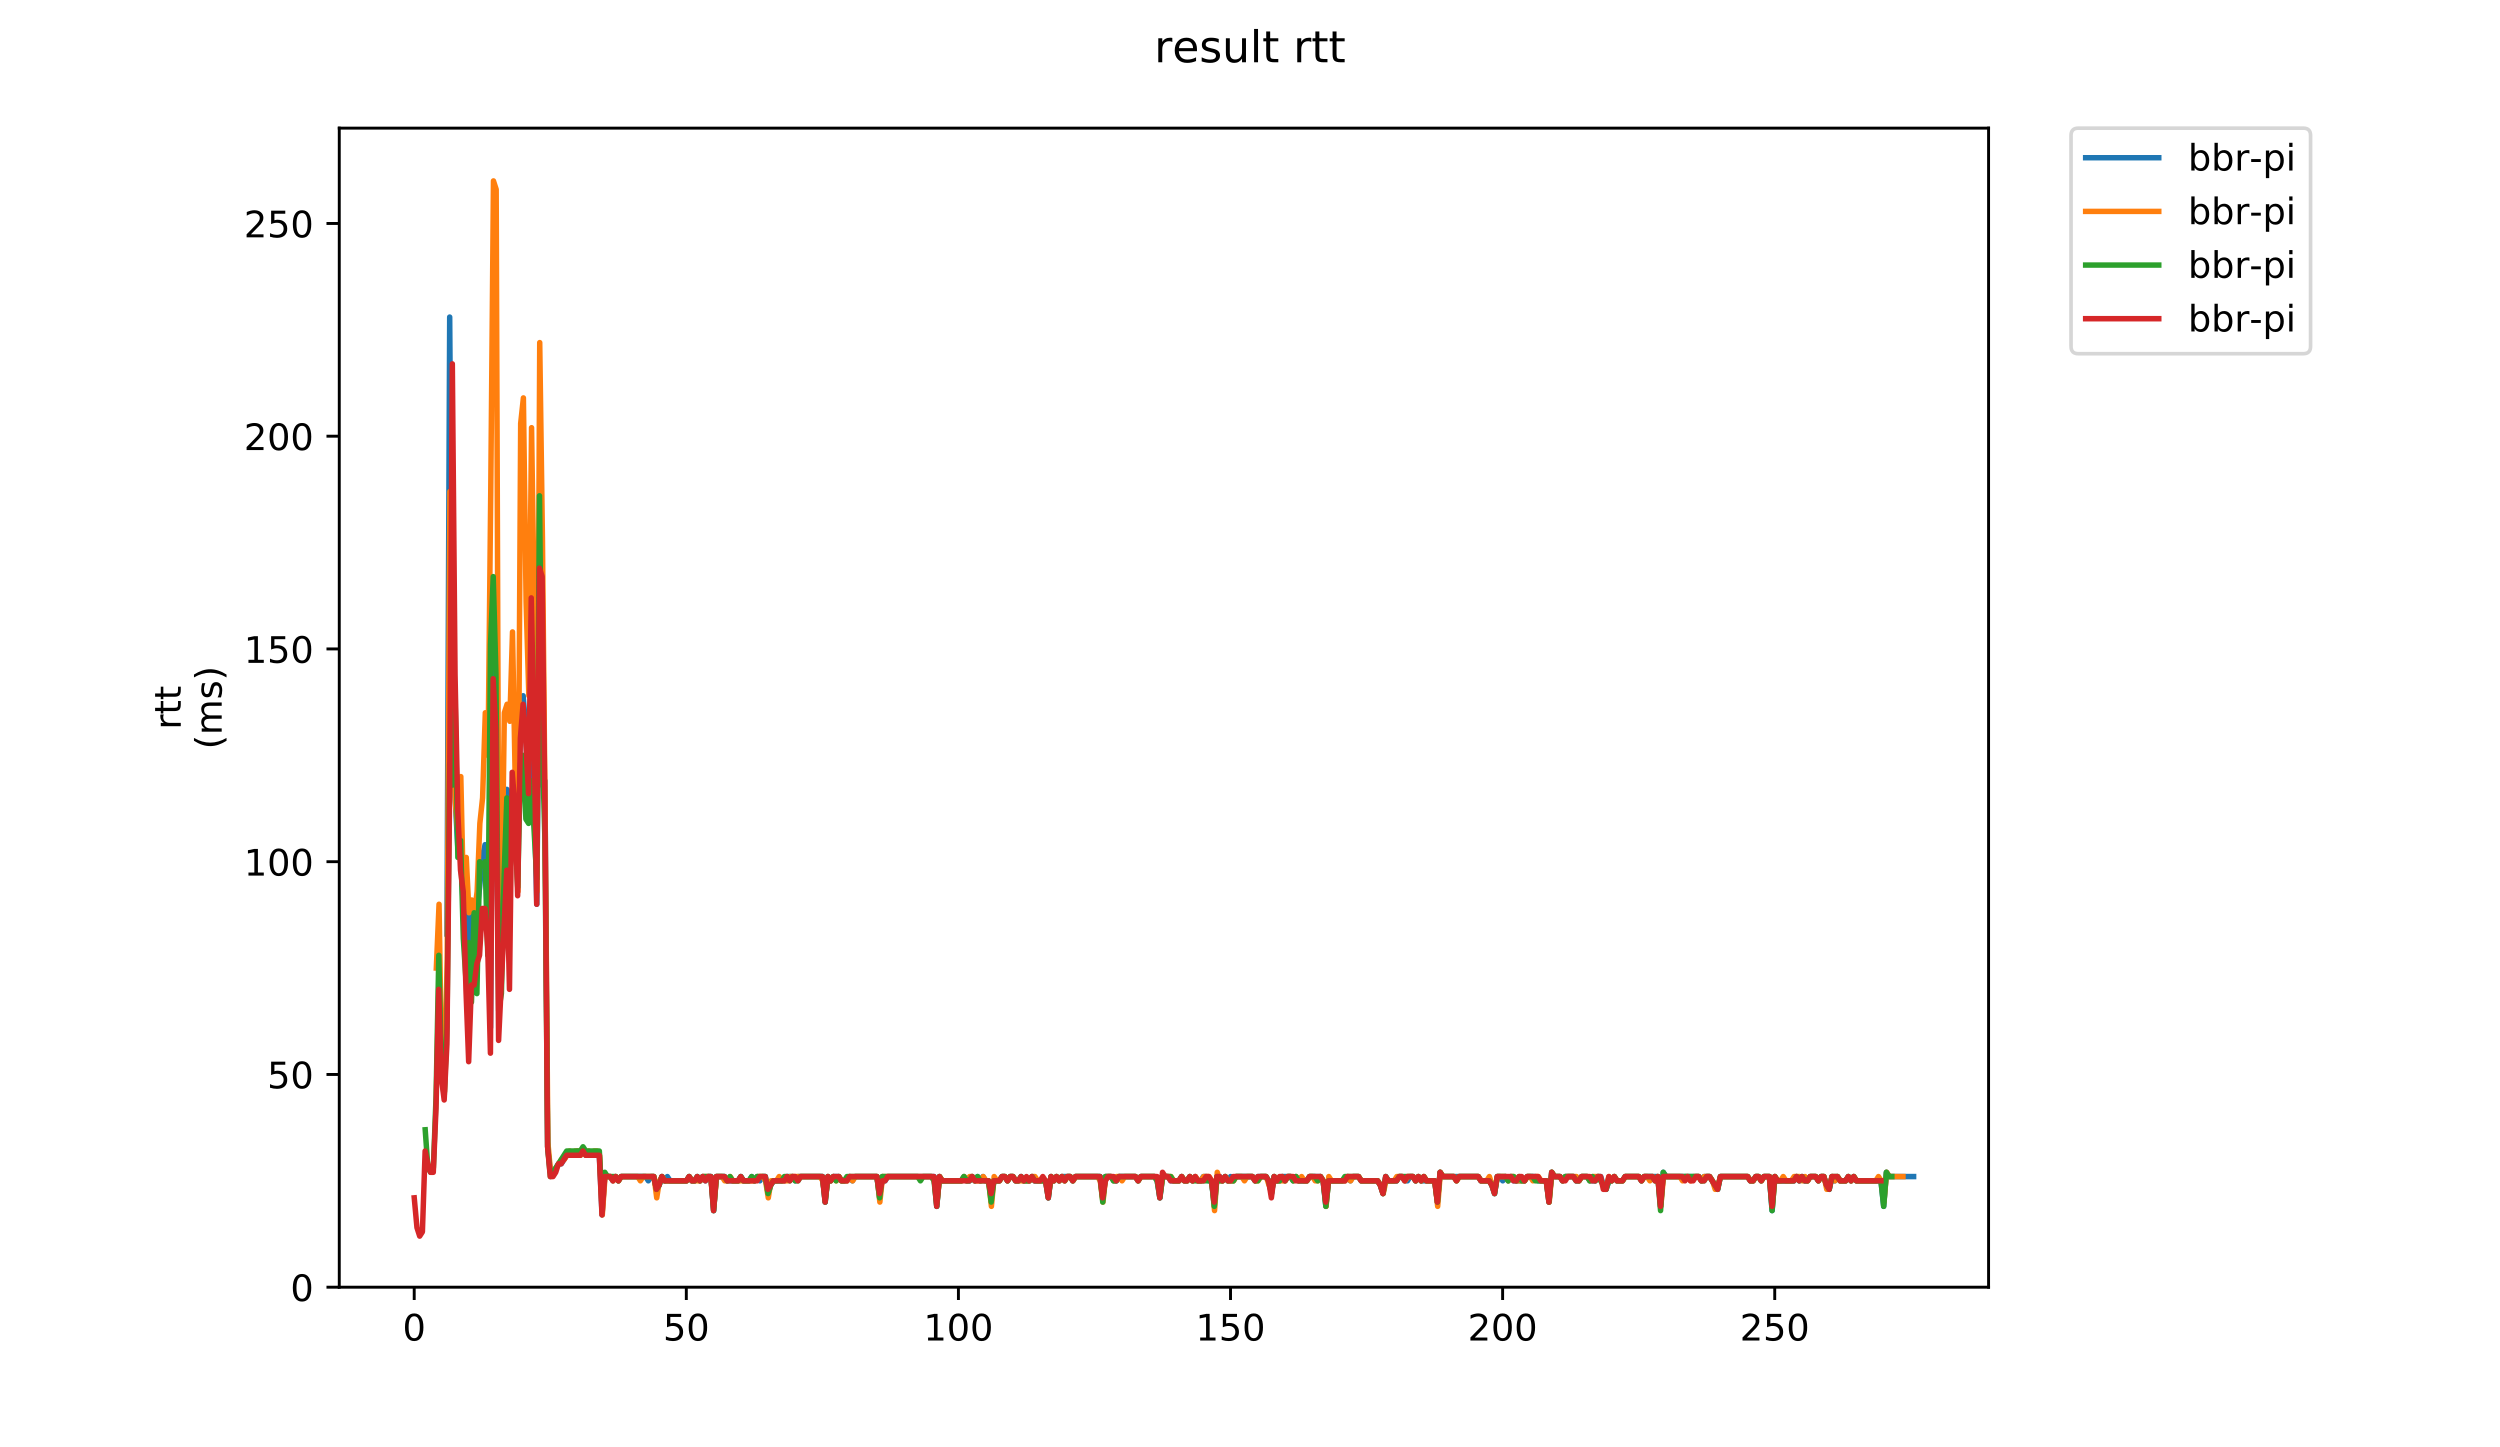 <?xml version="1.0" encoding="utf-8" standalone="no"?>
<!DOCTYPE svg PUBLIC "-//W3C//DTD SVG 1.1//EN"
  "http://www.w3.org/Graphics/SVG/1.1/DTD/svg11.dtd">
<!-- Created with matplotlib (https://matplotlib.org/) -->
<svg height="396pt" version="1.1" viewBox="0 0 684 396" width="684pt" xmlns="http://www.w3.org/2000/svg" xmlns:xlink="http://www.w3.org/1999/xlink">
 <defs>
  <style type="text/css">
*{stroke-linecap:butt;stroke-linejoin:round;}
  </style>
 </defs>
 <g id="figure_1">
  <g id="patch_1">
   <path d="M 0 396 
L 684 396 
L 684 0 
L 0 0 
z
" style="fill:#ffffff;"/>
  </g>
  <g id="axes_1">
   <g id="patch_2">
    <path d="M 92.824 352.174 
L 544.074 352.174 
L 544.074 35.062 
L 92.824 35.062 
z
" style="fill:#ffffff;"/>
   </g>
   <g id="matplotlib.axis_1">
    <g id="xtick_1">
     <g id="line2d_1">
      <defs>
       <path d="M 0 0 
L 0 3.5 
" id="mcbd7d6a3fd" style="stroke:#000000;stroke-width:0.8;"/>
      </defs>
      <g>
       <use style="stroke:#000000;stroke-width:0.8;" x="113.328" xlink:href="#mcbd7d6a3fd" y="352.174"/>
      </g>
     </g>
     <g id="text_1">
      <!-- 0 -->
      <defs>
       <path d="M 31.781 66.406 
Q 24.172 66.406 20.328 58.906 
Q 16.5 51.422 16.5 36.375 
Q 16.5 21.391 20.328 13.891 
Q 24.172 6.391 31.781 6.391 
Q 39.453 6.391 43.281 13.891 
Q 47.125 21.391 47.125 36.375 
Q 47.125 51.422 43.281 58.906 
Q 39.453 66.406 31.781 66.406 
z
M 31.781 74.219 
Q 44.047 74.219 50.516 64.516 
Q 56.984 54.828 56.984 36.375 
Q 56.984 17.969 50.516 8.266 
Q 44.047 -1.422 31.781 -1.422 
Q 19.531 -1.422 13.062 8.266 
Q 6.594 17.969 6.594 36.375 
Q 6.594 54.828 13.062 64.516 
Q 19.531 74.219 31.781 74.219 
z
" id="DejaVuSans-48"/>
      </defs>
      <g transform="translate(110.147 366.773)scale(0.1 -0.1)">
       <use xlink:href="#DejaVuSans-48"/>
      </g>
     </g>
    </g>
    <g id="xtick_2">
     <g id="line2d_2">
      <g>
       <use style="stroke:#000000;stroke-width:0.8;" x="187.775" xlink:href="#mcbd7d6a3fd" y="352.174"/>
      </g>
     </g>
     <g id="text_2">
      <!-- 50 -->
      <defs>
       <path d="M 10.797 72.906 
L 49.516 72.906 
L 49.516 64.594 
L 19.828 64.594 
L 19.828 46.734 
Q 21.969 47.469 24.109 47.828 
Q 26.266 48.188 28.422 48.188 
Q 40.625 48.188 47.75 41.5 
Q 54.891 34.812 54.891 23.391 
Q 54.891 11.625 47.562 5.094 
Q 40.234 -1.422 26.906 -1.422 
Q 22.312 -1.422 17.547 -0.641 
Q 12.797 0.141 7.719 1.703 
L 7.719 11.625 
Q 12.109 9.234 16.797 8.062 
Q 21.484 6.891 26.703 6.891 
Q 35.156 6.891 40.078 11.328 
Q 45.016 15.766 45.016 23.391 
Q 45.016 31 40.078 35.438 
Q 35.156 39.891 26.703 39.891 
Q 22.75 39.891 18.812 39.016 
Q 14.891 38.141 10.797 36.281 
z
" id="DejaVuSans-53"/>
      </defs>
      <g transform="translate(181.413 366.773)scale(0.1 -0.1)">
       <use xlink:href="#DejaVuSans-53"/>
       <use x="63.623" xlink:href="#DejaVuSans-48"/>
      </g>
     </g>
    </g>
    <g id="xtick_3">
     <g id="line2d_3">
      <g>
       <use style="stroke:#000000;stroke-width:0.8;" x="262.223" xlink:href="#mcbd7d6a3fd" y="352.174"/>
      </g>
     </g>
     <g id="text_3">
      <!-- 100 -->
      <defs>
       <path d="M 12.406 8.297 
L 28.516 8.297 
L 28.516 63.922 
L 10.984 60.406 
L 10.984 69.391 
L 28.422 72.906 
L 38.281 72.906 
L 38.281 8.297 
L 54.391 8.297 
L 54.391 0 
L 12.406 0 
z
" id="DejaVuSans-49"/>
      </defs>
      <g transform="translate(252.679 366.773)scale(0.1 -0.1)">
       <use xlink:href="#DejaVuSans-49"/>
       <use x="63.623" xlink:href="#DejaVuSans-48"/>
       <use x="127.246" xlink:href="#DejaVuSans-48"/>
      </g>
     </g>
    </g>
    <g id="xtick_4">
     <g id="line2d_4">
      <g>
       <use style="stroke:#000000;stroke-width:0.8;" x="336.671" xlink:href="#mcbd7d6a3fd" y="352.174"/>
      </g>
     </g>
     <g id="text_4">
      <!-- 150 -->
      <g transform="translate(327.127 366.773)scale(0.1 -0.1)">
       <use xlink:href="#DejaVuSans-49"/>
       <use x="63.623" xlink:href="#DejaVuSans-53"/>
       <use x="127.246" xlink:href="#DejaVuSans-48"/>
      </g>
     </g>
    </g>
    <g id="xtick_5">
     <g id="line2d_5">
      <g>
       <use style="stroke:#000000;stroke-width:0.8;" x="411.118" xlink:href="#mcbd7d6a3fd" y="352.174"/>
      </g>
     </g>
     <g id="text_5">
      <!-- 200 -->
      <defs>
       <path d="M 19.188 8.297 
L 53.609 8.297 
L 53.609 0 
L 7.328 0 
L 7.328 8.297 
Q 12.938 14.109 22.625 23.891 
Q 32.328 33.688 34.812 36.531 
Q 39.547 41.844 41.422 45.531 
Q 43.312 49.219 43.312 52.781 
Q 43.312 58.594 39.234 62.25 
Q 35.156 65.922 28.609 65.922 
Q 23.969 65.922 18.812 64.312 
Q 13.672 62.703 7.812 59.422 
L 7.812 69.391 
Q 13.766 71.781 18.938 73 
Q 24.125 74.219 28.422 74.219 
Q 39.75 74.219 46.484 68.547 
Q 53.219 62.891 53.219 53.422 
Q 53.219 48.922 51.531 44.891 
Q 49.859 40.875 45.406 35.406 
Q 44.188 33.984 37.641 27.219 
Q 31.109 20.453 19.188 8.297 
z
" id="DejaVuSans-50"/>
      </defs>
      <g transform="translate(401.575 366.773)scale(0.1 -0.1)">
       <use xlink:href="#DejaVuSans-50"/>
       <use x="63.623" xlink:href="#DejaVuSans-48"/>
       <use x="127.246" xlink:href="#DejaVuSans-48"/>
      </g>
     </g>
    </g>
    <g id="xtick_6">
     <g id="line2d_6">
      <g>
       <use style="stroke:#000000;stroke-width:0.8;" x="485.566" xlink:href="#mcbd7d6a3fd" y="352.174"/>
      </g>
     </g>
     <g id="text_6">
      <!-- 250 -->
      <g transform="translate(476.022 366.773)scale(0.1 -0.1)">
       <use xlink:href="#DejaVuSans-50"/>
       <use x="63.623" xlink:href="#DejaVuSans-53"/>
       <use x="127.246" xlink:href="#DejaVuSans-48"/>
      </g>
     </g>
    </g>
   </g>
   <g id="matplotlib.axis_2">
    <g id="ytick_1">
     <g id="line2d_7">
      <defs>
       <path d="M 0 0 
L -3.5 0 
" id="m7a21557153" style="stroke:#000000;stroke-width:0.8;"/>
      </defs>
      <g>
       <use style="stroke:#000000;stroke-width:0.8;" x="92.824" xlink:href="#m7a21557153" y="352.174"/>
      </g>
     </g>
     <g id="text_7">
      <!-- 0 -->
      <g transform="translate(79.461 355.973)scale(0.1 -0.1)">
       <use xlink:href="#DejaVuSans-48"/>
      </g>
     </g>
    </g>
    <g id="ytick_2">
     <g id="line2d_8">
      <g>
       <use style="stroke:#000000;stroke-width:0.8;" x="92.824" xlink:href="#m7a21557153" y="293.967"/>
      </g>
     </g>
     <g id="text_8">
      <!-- 50 -->
      <g transform="translate(73.099 297.766)scale(0.1 -0.1)">
       <use xlink:href="#DejaVuSans-53"/>
       <use x="63.623" xlink:href="#DejaVuSans-48"/>
      </g>
     </g>
    </g>
    <g id="ytick_3">
     <g id="line2d_9">
      <g>
       <use style="stroke:#000000;stroke-width:0.8;" x="92.824" xlink:href="#m7a21557153" y="235.76"/>
      </g>
     </g>
     <g id="text_9">
      <!-- 100 -->
      <g transform="translate(66.736 239.559)scale(0.1 -0.1)">
       <use xlink:href="#DejaVuSans-49"/>
       <use x="63.623" xlink:href="#DejaVuSans-48"/>
       <use x="127.246" xlink:href="#DejaVuSans-48"/>
      </g>
     </g>
    </g>
    <g id="ytick_4">
     <g id="line2d_10">
      <g>
       <use style="stroke:#000000;stroke-width:0.8;" x="92.824" xlink:href="#m7a21557153" y="177.553"/>
      </g>
     </g>
     <g id="text_10">
      <!-- 150 -->
      <g transform="translate(66.736 181.352)scale(0.1 -0.1)">
       <use xlink:href="#DejaVuSans-49"/>
       <use x="63.623" xlink:href="#DejaVuSans-53"/>
       <use x="127.246" xlink:href="#DejaVuSans-48"/>
      </g>
     </g>
    </g>
    <g id="ytick_5">
     <g id="line2d_11">
      <g>
       <use style="stroke:#000000;stroke-width:0.8;" x="92.824" xlink:href="#m7a21557153" y="119.346"/>
      </g>
     </g>
     <g id="text_11">
      <!-- 200 -->
      <g transform="translate(66.736 123.145)scale(0.1 -0.1)">
       <use xlink:href="#DejaVuSans-50"/>
       <use x="63.623" xlink:href="#DejaVuSans-48"/>
       <use x="127.246" xlink:href="#DejaVuSans-48"/>
      </g>
     </g>
    </g>
    <g id="ytick_6">
     <g id="line2d_12">
      <g>
       <use style="stroke:#000000;stroke-width:0.8;" x="92.824" xlink:href="#m7a21557153" y="61.139"/>
      </g>
     </g>
     <g id="text_12">
      <!-- 250 -->
      <g transform="translate(66.736 64.938)scale(0.1 -0.1)">
       <use xlink:href="#DejaVuSans-50"/>
       <use x="63.623" xlink:href="#DejaVuSans-53"/>
       <use x="127.246" xlink:href="#DejaVuSans-48"/>
      </g>
     </g>
    </g>
    <g id="text_13">
     <!-- rtt -->
     <defs>
      <path d="M 41.109 46.297 
Q 39.594 47.172 37.812 47.578 
Q 36.031 48 33.891 48 
Q 26.266 48 22.188 43.047 
Q 18.109 38.094 18.109 28.812 
L 18.109 0 
L 9.078 0 
L 9.078 54.688 
L 18.109 54.688 
L 18.109 46.188 
Q 20.953 51.172 25.484 53.578 
Q 30.031 56 36.531 56 
Q 37.453 56 38.578 55.875 
Q 39.703 55.766 41.062 55.516 
z
" id="DejaVuSans-114"/>
      <path d="M 18.312 70.219 
L 18.312 54.688 
L 36.812 54.688 
L 36.812 47.703 
L 18.312 47.703 
L 18.312 18.016 
Q 18.312 11.328 20.141 9.422 
Q 21.969 7.516 27.594 7.516 
L 36.812 7.516 
L 36.812 0 
L 27.594 0 
Q 17.188 0 13.234 3.875 
Q 9.281 7.766 9.281 18.016 
L 9.281 47.703 
L 2.688 47.703 
L 2.688 54.688 
L 9.281 54.688 
L 9.281 70.219 
z
" id="DejaVuSans-116"/>
     </defs>
     <g transform="translate(49.459 199.594)rotate(-90)scale(0.1 -0.1)">
      <use xlink:href="#DejaVuSans-114"/>
      <use x="41.113" xlink:href="#DejaVuSans-116"/>
      <use x="80.322" xlink:href="#DejaVuSans-116"/>
     </g>
     <!-- (ms) -->
     <defs>
      <path d="M 31 75.875 
Q 24.469 64.656 21.281 53.656 
Q 18.109 42.672 18.109 31.391 
Q 18.109 20.125 21.312 9.062 
Q 24.516 -2 31 -13.188 
L 23.188 -13.188 
Q 15.875 -1.703 12.234 9.375 
Q 8.594 20.453 8.594 31.391 
Q 8.594 42.281 12.203 53.312 
Q 15.828 64.359 23.188 75.875 
z
" id="DejaVuSans-40"/>
      <path d="M 52 44.188 
Q 55.375 50.25 60.062 53.125 
Q 64.75 56 71.094 56 
Q 79.641 56 84.281 50.016 
Q 88.922 44.047 88.922 33.016 
L 88.922 0 
L 79.891 0 
L 79.891 32.719 
Q 79.891 40.578 77.094 44.375 
Q 74.312 48.188 68.609 48.188 
Q 61.625 48.188 57.562 43.547 
Q 53.516 38.922 53.516 30.906 
L 53.516 0 
L 44.484 0 
L 44.484 32.719 
Q 44.484 40.625 41.703 44.406 
Q 38.922 48.188 33.109 48.188 
Q 26.219 48.188 22.156 43.531 
Q 18.109 38.875 18.109 30.906 
L 18.109 0 
L 9.078 0 
L 9.078 54.688 
L 18.109 54.688 
L 18.109 46.188 
Q 21.188 51.219 25.484 53.609 
Q 29.781 56 35.688 56 
Q 41.656 56 45.828 52.969 
Q 50 49.953 52 44.188 
z
" id="DejaVuSans-109"/>
      <path d="M 44.281 53.078 
L 44.281 44.578 
Q 40.484 46.531 36.375 47.5 
Q 32.281 48.484 27.875 48.484 
Q 21.188 48.484 17.844 46.438 
Q 14.5 44.391 14.5 40.281 
Q 14.5 37.156 16.891 35.375 
Q 19.281 33.594 26.516 31.984 
L 29.594 31.297 
Q 39.156 29.25 43.188 25.516 
Q 47.219 21.781 47.219 15.094 
Q 47.219 7.469 41.188 3.016 
Q 35.156 -1.422 24.609 -1.422 
Q 20.219 -1.422 15.453 -0.562 
Q 10.688 0.297 5.422 2 
L 5.422 11.281 
Q 10.406 8.688 15.234 7.391 
Q 20.062 6.109 24.812 6.109 
Q 31.156 6.109 34.562 8.281 
Q 37.984 10.453 37.984 14.406 
Q 37.984 18.062 35.516 20.016 
Q 33.062 21.969 24.703 23.781 
L 21.578 24.516 
Q 13.234 26.266 9.516 29.906 
Q 5.812 33.547 5.812 39.891 
Q 5.812 47.609 11.281 51.797 
Q 16.75 56 26.812 56 
Q 31.781 56 36.172 55.266 
Q 40.578 54.547 44.281 53.078 
z
" id="DejaVuSans-115"/>
      <path d="M 8.016 75.875 
L 15.828 75.875 
Q 23.141 64.359 26.781 53.312 
Q 30.422 42.281 30.422 31.391 
Q 30.422 20.453 26.781 9.375 
Q 23.141 -1.703 15.828 -13.188 
L 8.016 -13.188 
Q 14.5 -2 17.703 9.062 
Q 20.906 20.125 20.906 31.391 
Q 20.906 42.672 17.703 53.656 
Q 14.5 64.656 8.016 75.875 
z
" id="DejaVuSans-41"/>
     </defs>
     <g transform="translate(60.657 204.995)rotate(-90)scale(0.1 -0.1)">
      <use xlink:href="#DejaVuSans-40"/>
      <use x="39.014" xlink:href="#DejaVuSans-109"/>
      <use x="136.426" xlink:href="#DejaVuSans-115"/>
      <use x="188.525" xlink:href="#DejaVuSans-41"/>
     </g>
    </g>
   </g>
   <g id="line2d_13">
    <path clip-path="url(#p7a70fc3047)" d="M 122.29 255.551 
L 123.034 86.75 
L 123.779 188.03 
L 124.523 218.298 
L 125.268 232.268 
L 126.012 232.268 
L 126.757 248.566 
L 127.501 249.73 
L 128.246 260.207 
L 128.99 249.73 
L 129.735 248.566 
L 130.479 249.73 
L 131.224 242.745 
L 131.968 234.596 
L 132.712 231.104 
L 133.457 240.417 
L 134.201 281.162 
L 134.946 178.717 
L 135.69 211.313 
L 136.435 267.192 
L 137.179 262.535 
L 137.924 234.596 
L 138.668 215.97 
L 139.413 228.775 
L 140.157 215.97 
L 140.902 222.955 
L 141.646 238.088 
L 142.391 196.179 
L 143.135 190.359 
L 143.88 199.672 
L 144.624 222.955 
L 145.369 198.508 
L 146.113 214.806 
L 146.858 247.402 
L 147.602 171.733 
L 148.346 214.806 
L 149.091 213.642 
L 149.835 313.758 
L 150.58 320.742 
L 151.324 320.742 
L 152.813 318.414 
L 153.558 318.414 
L 155.047 316.086 
L 157.28 316.086 
L 158.025 314.922 
L 158.769 316.086 
L 159.514 314.922 
L 160.258 316.086 
L 163.981 316.086 
L 164.725 332.384 
L 165.469 321.907 
L 166.958 321.907 
L 167.703 323.071 
L 168.447 321.907 
L 169.192 323.071 
L 169.936 321.907 
L 176.637 321.907 
L 177.381 323.071 
L 178.126 321.907 
L 178.87 321.907 
L 179.615 325.399 
L 180.359 324.235 
L 181.103 321.907 
L 181.848 323.071 
L 182.592 321.907 
L 183.337 323.071 
L 187.804 323.071 
L 188.548 321.907 
L 189.293 323.071 
L 190.037 323.071 
L 190.782 321.907 
L 191.526 323.071 
L 192.271 321.907 
L 193.015 323.071 
L 193.76 321.907 
L 194.504 321.907 
L 195.249 331.22 
L 195.993 321.907 
L 198.226 321.907 
L 198.971 323.071 
L 201.949 323.071 
L 202.693 321.907 
L 203.438 323.071 
L 204.927 323.071 
L 205.671 321.907 
L 206.416 323.071 
L 207.16 321.907 
L 207.905 323.071 
L 208.649 321.907 
L 209.394 321.907 
L 210.138 326.563 
L 210.883 324.235 
L 211.627 323.071 
L 214.605 323.071 
L 215.349 321.907 
L 216.838 321.907 
L 217.583 323.071 
L 218.327 321.907 
L 225.028 321.907 
L 225.772 328.891 
L 226.517 321.907 
L 227.261 323.071 
L 228.005 321.907 
L 229.494 321.907 
L 230.239 323.071 
L 231.728 323.071 
L 232.472 321.907 
L 233.217 323.071 
L 233.961 321.907 
L 239.917 321.907 
L 240.662 327.727 
L 241.406 321.907 
L 242.151 323.071 
L 242.895 321.907 
L 255.551 321.907 
L 256.296 330.056 
L 257.04 321.907 
L 257.785 323.071 
L 262.996 323.071 
L 263.74 321.907 
L 264.485 323.071 
L 265.229 323.071 
L 265.974 321.907 
L 266.718 323.071 
L 267.463 321.907 
L 268.207 323.071 
L 268.952 321.907 
L 269.696 323.071 
L 270.441 323.071 
L 271.185 327.727 
L 271.93 323.071 
L 273.419 323.071 
L 274.163 321.907 
L 274.907 321.907 
L 275.652 323.071 
L 276.396 321.907 
L 277.141 321.907 
L 277.885 323.071 
L 278.63 323.071 
L 279.374 321.907 
L 280.119 323.071 
L 281.608 323.071 
L 282.352 321.907 
L 283.097 323.071 
L 286.075 323.071 
L 286.819 327.727 
L 287.564 321.907 
L 288.308 323.071 
L 289.053 321.907 
L 289.797 323.071 
L 290.541 321.907 
L 292.775 321.907 
L 293.519 323.071 
L 294.264 321.907 
L 300.964 321.907 
L 301.709 327.727 
L 302.453 321.907 
L 303.942 321.907 
L 304.687 323.071 
L 305.431 323.071 
L 306.175 321.907 
L 310.642 321.907 
L 311.387 323.071 
L 312.131 321.907 
L 315.854 321.907 
L 316.598 323.071 
L 317.343 327.727 
L 318.087 321.907 
L 319.576 321.907 
L 320.321 323.071 
L 322.554 323.071 
L 323.298 321.907 
L 324.043 323.071 
L 324.787 323.071 
L 325.532 321.907 
L 326.276 323.071 
L 327.021 321.907 
L 327.765 323.071 
L 328.51 323.071 
L 329.254 321.907 
L 329.999 321.907 
L 330.743 323.071 
L 331.488 323.071 
L 332.232 330.056 
L 332.977 321.907 
L 333.721 321.907 
L 334.466 323.071 
L 335.21 321.907 
L 335.955 323.071 
L 336.699 321.907 
L 337.443 323.071 
L 338.188 321.907 
L 342.655 321.907 
L 343.399 323.071 
L 344.144 321.907 
L 346.377 321.907 
L 347.122 323.071 
L 347.866 326.563 
L 348.611 321.907 
L 349.355 323.071 
L 350.1 323.071 
L 350.844 321.907 
L 353.077 321.907 
L 353.822 323.071 
L 354.566 321.907 
L 355.311 323.071 
L 357.544 323.071 
L 358.289 321.907 
L 361.267 321.907 
L 362.011 323.071 
L 362.756 330.056 
L 363.5 323.071 
L 367.967 323.071 
L 368.711 321.907 
L 369.456 323.071 
L 370.2 321.907 
L 371.689 321.907 
L 372.434 323.071 
L 376.901 323.071 
L 377.645 324.235 
L 378.39 326.563 
L 379.134 321.907 
L 379.879 323.071 
L 382.112 323.071 
L 382.857 321.907 
L 383.601 321.907 
L 384.345 323.071 
L 385.09 323.071 
L 385.834 321.907 
L 386.579 321.907 
L 387.323 323.071 
L 388.068 321.907 
L 388.812 323.071 
L 392.535 323.071 
L 393.279 328.891 
L 394.024 320.742 
L 394.768 321.907 
L 404.446 321.907 
L 405.191 323.071 
L 407.424 323.071 
L 408.169 324.235 
L 408.913 326.563 
L 409.658 321.907 
L 410.402 321.907 
L 411.147 323.071 
L 411.891 321.907 
L 412.636 323.071 
L 413.38 321.907 
L 414.125 323.071 
L 417.102 323.071 
L 417.847 321.907 
L 420.08 321.907 
L 420.825 323.071 
L 423.058 323.071 
L 423.803 328.891 
L 424.547 320.742 
L 425.292 321.907 
L 426.781 321.907 
L 427.525 323.071 
L 428.27 321.907 
L 430.503 321.907 
L 431.247 323.071 
L 431.992 323.071 
L 432.736 321.907 
L 434.225 321.907 
L 434.97 323.071 
L 436.459 323.071 
L 437.203 321.907 
L 437.948 321.907 
L 438.692 324.235 
L 439.437 325.399 
L 440.181 323.071 
L 440.926 323.071 
L 441.67 321.907 
L 442.415 323.071 
L 443.904 323.071 
L 444.648 321.907 
L 448.37 321.907 
L 449.115 323.071 
L 449.859 321.907 
L 453.582 321.907 
L 454.326 330.056 
L 455.071 320.742 
L 455.815 321.907 
L 464.749 321.907 
L 465.493 323.071 
L 466.238 321.907 
L 467.727 321.907 
L 469.96 325.399 
L 470.705 321.907 
L 478.149 321.907 
L 478.894 323.071 
L 479.638 323.071 
L 480.383 321.907 
L 481.127 321.907 
L 481.872 323.071 
L 482.616 321.907 
L 484.105 321.907 
L 484.85 331.22 
L 485.594 321.907 
L 486.339 323.071 
L 490.806 323.071 
L 491.55 321.907 
L 492.295 323.071 
L 493.039 321.907 
L 493.783 323.071 
L 494.528 323.071 
L 495.272 321.907 
L 496.761 321.907 
L 497.506 323.071 
L 498.25 321.907 
L 498.995 321.907 
L 499.739 324.235 
L 500.484 325.399 
L 501.228 321.907 
L 501.973 323.071 
L 502.717 321.907 
L 503.462 323.071 
L 504.951 323.071 
L 505.695 321.907 
L 506.44 323.071 
L 507.184 321.907 
L 507.929 323.071 
L 514.629 323.071 
L 515.373 330.056 
L 516.118 320.742 
L 516.862 321.907 
L 523.563 321.907 
L 523.563 321.907 
" style="fill:none;stroke:#1f77b4;stroke-linecap:square;stroke-width:1.5;"/>
   </g>
   <g id="line2d_14">
    <path clip-path="url(#p7a70fc3047)" d="M 119.377 264.864 
L 120.122 247.402 
L 120.866 293.967 
L 121.611 298.624 
L 122.355 262.535 
L 123.1 134.48 
L 123.844 199.672 
L 124.589 219.462 
L 125.333 228.775 
L 126.078 212.477 
L 126.822 246.237 
L 127.567 234.596 
L 128.311 249.73 
L 129.056 246.237 
L 129.8 249.73 
L 130.545 243.909 
L 131.289 225.283 
L 132.034 218.298 
L 132.778 195.015 
L 133.522 206.657 
L 134.267 134.48 
L 135.011 49.498 
L 135.756 51.826 
L 136.5 256.715 
L 137.245 248.566 
L 137.989 195.015 
L 138.734 192.687 
L 139.478 197.344 
L 140.223 172.897 
L 140.967 213.642 
L 141.712 243.909 
L 142.456 115.854 
L 143.201 108.869 
L 143.945 164.748 
L 144.69 190.359 
L 145.434 117.018 
L 146.179 167.076 
L 146.923 243.909 
L 147.668 93.735 
L 148.412 147.286 
L 149.156 224.119 
L 149.901 312.593 
L 150.645 320.742 
L 151.39 320.742 
L 153.623 317.25 
L 154.368 317.25 
L 155.857 314.922 
L 156.601 316.086 
L 157.346 314.922 
L 158.09 314.922 
L 158.835 316.086 
L 159.579 314.922 
L 160.324 316.086 
L 161.068 314.922 
L 161.813 316.086 
L 162.557 314.922 
L 163.302 314.922 
L 164.046 316.086 
L 164.79 332.384 
L 165.535 321.907 
L 167.024 321.907 
L 167.768 323.071 
L 168.513 321.907 
L 169.257 323.071 
L 170.002 321.907 
L 174.469 321.907 
L 175.213 323.071 
L 175.958 321.907 
L 178.936 321.907 
L 179.68 327.727 
L 180.424 323.071 
L 181.169 321.907 
L 181.913 323.071 
L 187.869 323.071 
L 188.614 321.907 
L 189.358 323.071 
L 191.592 323.071 
L 192.336 321.907 
L 193.825 321.907 
L 194.57 323.071 
L 195.314 330.056 
L 196.058 321.907 
L 197.547 321.907 
L 198.292 323.071 
L 199.036 323.071 
L 199.781 321.907 
L 200.525 323.071 
L 206.481 323.071 
L 207.226 321.907 
L 208.715 321.907 
L 209.459 323.071 
L 210.204 327.727 
L 210.948 323.071 
L 212.437 323.071 
L 213.181 321.907 
L 213.926 323.071 
L 215.415 323.071 
L 216.159 321.907 
L 224.349 321.907 
L 225.093 323.071 
L 225.838 327.727 
L 226.582 321.907 
L 227.326 323.071 
L 228.071 321.907 
L 228.815 323.071 
L 229.56 321.907 
L 230.304 323.071 
L 231.793 323.071 
L 232.538 321.907 
L 233.282 323.071 
L 234.027 321.907 
L 239.983 321.907 
L 240.727 328.891 
L 241.472 321.907 
L 254.872 321.907 
L 255.617 323.071 
L 256.361 328.891 
L 257.106 321.907 
L 257.85 323.071 
L 263.061 323.071 
L 263.806 321.907 
L 264.55 323.071 
L 265.295 321.907 
L 266.039 321.907 
L 266.784 323.071 
L 268.273 323.071 
L 269.017 321.907 
L 269.762 323.071 
L 270.506 323.071 
L 271.251 330.056 
L 271.995 321.907 
L 272.74 323.071 
L 273.484 323.071 
L 274.229 321.907 
L 274.973 321.907 
L 275.717 323.071 
L 276.462 321.907 
L 277.206 321.907 
L 277.951 323.071 
L 281.673 323.071 
L 282.418 321.907 
L 283.162 321.907 
L 283.907 323.071 
L 286.14 323.071 
L 286.885 326.563 
L 287.629 321.907 
L 288.374 323.071 
L 289.118 321.907 
L 289.863 323.071 
L 290.607 321.907 
L 291.351 323.071 
L 292.096 321.907 
L 292.84 321.907 
L 293.585 323.071 
L 294.329 321.907 
L 300.285 321.907 
L 301.03 323.071 
L 301.774 328.891 
L 302.519 321.907 
L 304.008 321.907 
L 304.752 323.071 
L 305.497 321.907 
L 306.241 321.907 
L 306.985 323.071 
L 307.73 321.907 
L 310.708 321.907 
L 311.452 323.071 
L 312.197 321.907 
L 315.919 321.907 
L 316.664 323.071 
L 317.408 326.563 
L 318.153 321.907 
L 320.386 321.907 
L 321.131 323.071 
L 322.619 323.071 
L 323.364 321.907 
L 324.108 323.071 
L 324.853 323.071 
L 325.597 321.907 
L 326.342 323.071 
L 327.086 321.907 
L 327.831 323.071 
L 328.575 323.071 
L 329.32 321.907 
L 330.809 321.907 
L 331.553 323.071 
L 332.298 331.22 
L 333.042 320.742 
L 333.787 323.071 
L 334.531 323.071 
L 335.276 321.907 
L 336.02 323.071 
L 337.509 323.071 
L 338.253 321.907 
L 339.742 321.907 
L 340.487 323.071 
L 341.231 321.907 
L 342.72 321.907 
L 343.465 323.071 
L 344.209 323.071 
L 344.954 321.907 
L 346.443 321.907 
L 347.187 324.235 
L 347.932 325.399 
L 348.676 321.907 
L 349.421 323.071 
L 351.654 323.071 
L 352.399 321.907 
L 353.143 321.907 
L 353.887 323.071 
L 354.632 321.907 
L 355.376 323.071 
L 356.121 321.907 
L 356.865 323.071 
L 357.61 323.071 
L 358.354 321.907 
L 359.099 321.907 
L 359.843 323.071 
L 360.588 323.071 
L 361.332 321.907 
L 362.077 323.071 
L 362.821 330.056 
L 363.566 321.907 
L 364.31 323.071 
L 368.033 323.071 
L 368.777 321.907 
L 369.521 323.071 
L 370.266 321.907 
L 371.755 321.907 
L 372.499 323.071 
L 376.966 323.071 
L 377.711 324.235 
L 378.455 326.563 
L 379.2 323.071 
L 381.433 323.071 
L 382.178 321.907 
L 383.667 321.907 
L 384.411 323.071 
L 385.155 321.907 
L 386.644 321.907 
L 387.389 323.071 
L 388.133 321.907 
L 388.878 323.071 
L 389.622 321.907 
L 390.367 323.071 
L 392.6 323.071 
L 393.345 330.056 
L 394.089 320.742 
L 394.834 321.907 
L 397.812 321.907 
L 398.556 323.071 
L 399.301 321.907 
L 404.512 321.907 
L 405.256 323.071 
L 406.745 323.071 
L 407.49 321.907 
L 408.234 324.235 
L 408.979 325.399 
L 409.723 321.907 
L 411.957 321.907 
L 412.701 323.071 
L 413.446 321.907 
L 414.19 321.907 
L 414.935 323.071 
L 417.168 323.071 
L 417.912 321.907 
L 418.657 321.907 
L 419.401 323.071 
L 420.146 321.907 
L 420.89 321.907 
L 421.635 323.071 
L 423.124 323.071 
L 423.868 328.891 
L 424.613 320.742 
L 425.357 321.907 
L 426.846 321.907 
L 427.591 323.071 
L 428.335 321.907 
L 431.313 321.907 
L 432.057 323.071 
L 432.802 321.907 
L 434.291 321.907 
L 435.035 323.071 
L 435.78 321.907 
L 437.269 321.907 
L 438.758 324.235 
L 439.502 324.235 
L 440.247 321.907 
L 440.991 323.071 
L 441.736 321.907 
L 442.48 323.071 
L 443.969 323.071 
L 444.714 321.907 
L 448.436 321.907 
L 449.18 323.071 
L 449.925 321.907 
L 450.669 321.907 
L 451.414 323.071 
L 452.158 321.907 
L 452.903 323.071 
L 453.647 321.907 
L 454.392 330.056 
L 455.136 321.907 
L 459.603 321.907 
L 460.348 323.071 
L 461.092 321.907 
L 461.837 321.907 
L 462.581 323.071 
L 463.325 321.907 
L 464.814 321.907 
L 465.559 323.071 
L 466.303 321.907 
L 467.792 321.907 
L 468.537 323.071 
L 469.281 325.399 
L 470.026 324.235 
L 470.77 321.907 
L 478.215 321.907 
L 478.959 323.071 
L 479.704 323.071 
L 480.448 321.907 
L 481.193 321.907 
L 481.937 323.071 
L 482.682 321.907 
L 484.171 321.907 
L 484.915 330.056 
L 485.66 321.907 
L 486.404 323.071 
L 487.149 323.071 
L 487.893 321.907 
L 488.638 323.071 
L 490.127 323.071 
L 490.871 321.907 
L 492.36 321.907 
L 493.105 323.071 
L 493.849 321.907 
L 494.593 323.071 
L 495.338 321.907 
L 496.827 321.907 
L 497.571 323.071 
L 498.316 321.907 
L 499.06 321.907 
L 499.805 325.399 
L 500.549 324.235 
L 501.294 321.907 
L 502.038 323.071 
L 502.783 321.907 
L 503.527 323.071 
L 505.016 323.071 
L 505.761 321.907 
L 506.505 323.071 
L 507.25 321.907 
L 507.994 323.071 
L 513.205 323.071 
L 513.95 321.907 
L 514.694 323.071 
L 515.439 328.891 
L 516.183 320.742 
L 516.928 321.907 
L 520.65 321.907 
L 520.65 321.907 
" style="fill:none;stroke:#ff7f0e;stroke-linecap:square;stroke-width:1.5;"/>
   </g>
   <g id="line2d_15">
    <path clip-path="url(#p7a70fc3047)" d="M 116.336 309.101 
L 117.08 319.578 
L 117.824 320.742 
L 118.569 319.578 
L 119.313 299.788 
L 120.058 261.371 
L 120.802 293.967 
L 121.547 299.788 
L 122.291 281.162 
L 123.036 208.985 
L 123.78 214.806 
L 124.525 191.523 
L 125.269 234.596 
L 126.014 229.939 
L 126.758 256.715 
L 127.503 268.356 
L 128.247 257.879 
L 128.992 274.177 
L 129.736 249.73 
L 130.481 271.849 
L 131.225 235.76 
L 131.97 236.924 
L 132.714 235.76 
L 133.458 261.371 
L 134.203 176.389 
L 134.947 157.763 
L 135.692 184.538 
L 136.436 276.505 
L 137.181 271.849 
L 137.925 239.253 
L 138.67 218.298 
L 139.414 243.909 
L 140.159 220.626 
L 140.903 227.611 
L 141.648 242.745 
L 142.392 208.985 
L 143.137 206.657 
L 143.881 224.119 
L 144.626 225.283 
L 145.37 213.642 
L 146.859 240.417 
L 147.604 135.644 
L 148.348 203.164 
L 149.092 229.939 
L 149.837 313.758 
L 150.581 321.907 
L 155.048 314.922 
L 158.771 314.922 
L 159.515 313.758 
L 160.26 314.922 
L 163.982 314.922 
L 164.726 328.891 
L 165.471 320.742 
L 166.215 321.907 
L 168.449 321.907 
L 169.193 323.071 
L 169.938 321.907 
L 178.872 321.907 
L 179.616 325.399 
L 180.36 324.235 
L 181.105 321.907 
L 181.849 323.071 
L 187.805 323.071 
L 188.55 321.907 
L 189.294 323.071 
L 190.039 323.071 
L 190.783 321.907 
L 191.528 323.071 
L 192.272 321.907 
L 194.506 321.907 
L 195.25 331.22 
L 195.994 321.907 
L 198.228 321.907 
L 198.972 323.071 
L 199.717 321.907 
L 200.461 323.071 
L 201.95 323.071 
L 202.695 321.907 
L 203.439 323.071 
L 204.928 323.071 
L 205.673 321.907 
L 206.417 323.071 
L 207.162 321.907 
L 209.395 321.907 
L 210.14 326.563 
L 210.884 324.235 
L 211.628 323.071 
L 213.862 323.071 
L 214.606 321.907 
L 215.351 321.907 
L 216.095 323.071 
L 216.84 321.907 
L 217.584 323.071 
L 218.329 323.071 
L 219.073 321.907 
L 225.029 321.907 
L 225.774 328.891 
L 226.518 321.907 
L 227.262 323.071 
L 228.007 321.907 
L 228.751 323.071 
L 229.496 321.907 
L 230.24 323.071 
L 230.985 323.071 
L 231.729 321.907 
L 239.919 321.907 
L 240.663 327.727 
L 241.408 321.907 
L 251.086 321.907 
L 251.83 323.071 
L 252.575 321.907 
L 254.808 321.907 
L 255.553 323.071 
L 256.297 330.056 
L 257.042 321.907 
L 257.786 323.071 
L 262.997 323.071 
L 263.742 321.907 
L 264.486 323.071 
L 265.231 323.071 
L 265.975 321.907 
L 266.72 323.071 
L 267.464 321.907 
L 268.209 323.071 
L 270.442 323.071 
L 271.187 328.891 
L 271.931 323.071 
L 273.42 323.071 
L 274.164 321.907 
L 274.909 321.907 
L 275.653 323.071 
L 276.398 321.907 
L 277.142 321.907 
L 277.887 323.071 
L 278.631 323.071 
L 279.376 321.907 
L 280.12 323.071 
L 281.609 323.071 
L 282.354 321.907 
L 283.098 323.071 
L 286.076 323.071 
L 286.821 327.727 
L 287.565 321.907 
L 288.31 323.071 
L 289.054 321.907 
L 289.798 323.071 
L 290.543 321.907 
L 291.287 323.071 
L 292.032 321.907 
L 292.776 321.907 
L 293.521 323.071 
L 294.265 321.907 
L 300.966 321.907 
L 301.71 328.891 
L 302.455 321.907 
L 303.944 321.907 
L 304.688 323.071 
L 305.432 323.071 
L 306.177 321.907 
L 310.644 321.907 
L 311.388 323.071 
L 312.133 321.907 
L 315.855 321.907 
L 316.6 323.071 
L 317.344 327.727 
L 318.089 321.907 
L 320.322 321.907 
L 321.066 323.071 
L 322.555 323.071 
L 323.3 321.907 
L 324.044 323.071 
L 324.789 323.071 
L 325.533 321.907 
L 326.278 323.071 
L 331.489 323.071 
L 332.234 330.056 
L 332.978 321.907 
L 333.723 323.071 
L 334.467 323.071 
L 335.212 321.907 
L 335.956 323.071 
L 337.445 323.071 
L 338.189 321.907 
L 342.656 321.907 
L 343.401 323.071 
L 344.145 323.071 
L 344.89 321.907 
L 346.379 321.907 
L 347.123 323.071 
L 347.868 326.563 
L 348.612 321.907 
L 349.357 323.071 
L 350.101 323.071 
L 350.846 321.907 
L 351.59 323.071 
L 352.334 321.907 
L 353.079 321.907 
L 353.823 323.071 
L 354.568 321.907 
L 355.312 323.071 
L 357.546 323.071 
L 358.29 321.907 
L 359.779 321.907 
L 360.524 323.071 
L 361.268 321.907 
L 362.013 323.071 
L 362.757 330.056 
L 363.502 323.071 
L 367.224 323.071 
L 367.968 321.907 
L 371.691 321.907 
L 372.435 323.071 
L 376.902 323.071 
L 377.647 324.235 
L 378.391 326.563 
L 379.136 321.907 
L 379.88 323.071 
L 382.114 323.071 
L 382.858 321.907 
L 386.58 321.907 
L 387.325 323.071 
L 388.069 321.907 
L 388.814 323.071 
L 389.558 321.907 
L 390.303 323.071 
L 392.536 323.071 
L 393.281 328.891 
L 394.025 320.742 
L 394.77 321.907 
L 397.748 321.907 
L 398.492 323.071 
L 399.236 321.907 
L 404.448 321.907 
L 405.192 323.071 
L 407.426 323.071 
L 408.17 324.235 
L 408.915 326.563 
L 409.659 321.907 
L 411.893 321.907 
L 412.637 323.071 
L 413.382 321.907 
L 414.126 321.907 
L 414.87 323.071 
L 415.615 321.907 
L 416.359 323.071 
L 417.104 323.071 
L 417.848 321.907 
L 419.337 321.907 
L 420.082 323.071 
L 423.06 323.071 
L 423.804 328.891 
L 424.549 320.742 
L 425.293 321.907 
L 426.782 321.907 
L 427.527 323.071 
L 428.271 321.907 
L 430.504 321.907 
L 431.249 323.071 
L 431.993 323.071 
L 432.738 321.907 
L 434.227 321.907 
L 434.971 323.071 
L 435.716 321.907 
L 436.46 323.071 
L 437.205 321.907 
L 439.438 325.399 
L 440.183 323.071 
L 440.927 323.071 
L 441.672 321.907 
L 442.416 323.071 
L 443.905 323.071 
L 444.65 321.907 
L 448.372 321.907 
L 449.116 323.071 
L 449.861 321.907 
L 452.094 321.907 
L 452.839 323.071 
L 453.583 321.907 
L 454.328 331.22 
L 455.072 320.742 
L 455.817 321.907 
L 464.75 321.907 
L 465.495 323.071 
L 466.239 323.071 
L 466.984 321.907 
L 467.728 321.907 
L 469.962 325.399 
L 470.706 321.907 
L 478.151 321.907 
L 478.895 323.071 
L 479.64 323.071 
L 480.384 321.907 
L 481.129 321.907 
L 481.873 323.071 
L 482.618 321.907 
L 484.107 321.907 
L 484.851 331.22 
L 485.596 321.907 
L 486.34 323.071 
L 490.807 323.071 
L 491.552 321.907 
L 492.296 323.071 
L 493.041 321.907 
L 493.785 323.071 
L 494.529 323.071 
L 495.274 321.907 
L 496.763 321.907 
L 497.507 323.071 
L 498.252 321.907 
L 498.996 321.907 
L 499.741 324.235 
L 500.485 325.399 
L 501.23 321.907 
L 502.719 321.907 
L 503.463 323.071 
L 504.952 323.071 
L 505.697 321.907 
L 506.441 323.071 
L 507.186 321.907 
L 507.93 323.071 
L 514.63 323.071 
L 515.375 330.056 
L 516.119 320.742 
L 516.864 321.907 
L 517.608 321.907 
L 517.608 321.907 
" style="fill:none;stroke:#2ca02c;stroke-linecap:square;stroke-width:1.5;"/>
   </g>
   <g id="line2d_16">
    <path clip-path="url(#p7a70fc3047)" d="M 113.335 327.727 
L 114.08 335.876 
L 114.824 338.204 
L 115.569 337.04 
L 116.313 314.922 
L 117.058 318.414 
L 117.802 320.742 
L 118.547 320.742 
L 119.291 303.28 
L 120.036 270.684 
L 120.78 295.131 
L 121.525 300.952 
L 122.269 285.818 
L 123.013 217.134 
L 123.758 99.556 
L 124.502 184.538 
L 125.247 221.791 
L 125.991 238.088 
L 126.736 243.909 
L 127.48 270.684 
L 128.225 290.475 
L 128.969 269.52 
L 129.714 269.52 
L 130.458 263.7 
L 131.203 261.371 
L 131.947 248.566 
L 132.692 248.566 
L 133.436 259.043 
L 134.181 288.146 
L 134.925 185.702 
L 135.67 199.672 
L 136.414 284.654 
L 138.647 238.088 
L 139.392 270.684 
L 140.136 211.313 
L 140.881 220.626 
L 141.625 245.073 
L 142.37 202 
L 143.114 192.687 
L 143.859 203.164 
L 144.603 217.134 
L 145.348 163.584 
L 146.092 198.508 
L 146.837 247.402 
L 147.581 155.435 
L 148.326 157.763 
L 149.07 219.462 
L 149.815 313.758 
L 150.559 321.907 
L 151.304 321.907 
L 152.048 320.742 
L 152.793 318.414 
L 153.537 318.414 
L 155.026 316.086 
L 158.748 316.086 
L 159.493 314.922 
L 160.237 316.086 
L 163.96 316.086 
L 164.704 332.384 
L 165.449 321.907 
L 166.938 321.907 
L 167.682 323.071 
L 168.427 321.907 
L 169.171 323.071 
L 169.915 321.907 
L 178.849 321.907 
L 179.594 325.399 
L 180.338 324.235 
L 181.083 321.907 
L 181.827 323.071 
L 187.783 323.071 
L 188.527 321.907 
L 189.272 323.071 
L 190.016 323.071 
L 190.761 321.907 
L 191.505 323.071 
L 192.25 321.907 
L 192.994 323.071 
L 193.739 321.907 
L 194.483 321.907 
L 195.228 331.22 
L 195.972 321.907 
L 198.206 321.907 
L 198.95 323.071 
L 201.928 323.071 
L 202.672 321.907 
L 203.417 323.071 
L 207.139 323.071 
L 207.884 321.907 
L 209.373 321.907 
L 210.117 325.399 
L 211.606 323.071 
L 214.584 323.071 
L 215.329 321.907 
L 216.073 323.071 
L 216.817 321.907 
L 217.562 321.907 
L 218.306 323.071 
L 219.051 321.907 
L 225.007 321.907 
L 225.751 328.891 
L 226.496 321.907 
L 227.24 323.071 
L 227.985 321.907 
L 229.474 321.907 
L 230.218 323.071 
L 231.707 323.071 
L 232.451 321.907 
L 239.896 321.907 
L 240.641 326.563 
L 241.385 323.071 
L 242.13 323.071 
L 242.874 321.907 
L 255.53 321.907 
L 256.275 330.056 
L 257.019 321.907 
L 257.764 323.071 
L 265.208 323.071 
L 265.953 321.907 
L 266.697 323.071 
L 270.42 323.071 
L 271.164 326.563 
L 271.909 323.071 
L 273.398 323.071 
L 274.142 321.907 
L 274.887 321.907 
L 275.631 323.071 
L 276.376 321.907 
L 277.12 321.907 
L 277.865 323.071 
L 278.609 323.071 
L 279.353 321.907 
L 280.098 323.071 
L 280.842 321.907 
L 281.587 323.071 
L 282.331 321.907 
L 283.076 323.071 
L 284.565 323.071 
L 285.309 321.907 
L 286.054 323.071 
L 286.798 327.727 
L 287.543 321.907 
L 288.287 323.071 
L 289.032 321.907 
L 289.776 323.071 
L 290.521 321.907 
L 291.265 323.071 
L 292.01 321.907 
L 292.754 321.907 
L 293.499 323.071 
L 294.243 321.907 
L 300.943 321.907 
L 301.688 327.727 
L 302.432 323.071 
L 303.177 321.907 
L 304.666 321.907 
L 305.41 323.071 
L 306.155 321.907 
L 310.621 321.907 
L 311.366 323.071 
L 312.11 321.907 
L 316.577 321.907 
L 317.322 327.727 
L 318.066 320.742 
L 318.811 321.907 
L 319.555 321.907 
L 320.3 323.071 
L 322.533 323.071 
L 323.278 321.907 
L 324.022 323.071 
L 324.767 323.071 
L 325.511 321.907 
L 326.255 323.071 
L 327 321.907 
L 327.744 323.071 
L 329.233 323.071 
L 329.978 321.907 
L 330.722 321.907 
L 331.467 323.071 
L 332.211 328.891 
L 332.956 321.907 
L 333.7 321.907 
L 334.445 323.071 
L 335.189 321.907 
L 335.934 323.071 
L 336.678 323.071 
L 337.423 321.907 
L 342.634 321.907 
L 343.378 323.071 
L 344.123 321.907 
L 346.356 321.907 
L 347.101 323.071 
L 347.845 327.727 
L 348.59 321.907 
L 349.334 323.071 
L 350.079 321.907 
L 350.823 321.907 
L 351.568 323.071 
L 352.312 321.907 
L 353.801 321.907 
L 354.546 323.071 
L 357.523 323.071 
L 358.268 321.907 
L 361.246 321.907 
L 361.99 323.071 
L 362.735 328.891 
L 363.479 323.071 
L 367.946 323.071 
L 368.691 321.907 
L 371.669 321.907 
L 372.413 323.071 
L 376.88 323.071 
L 377.624 324.235 
L 378.369 326.563 
L 379.113 321.907 
L 379.858 323.071 
L 382.091 323.071 
L 382.836 321.907 
L 383.58 321.907 
L 384.325 323.071 
L 385.069 321.907 
L 386.558 321.907 
L 387.303 323.071 
L 388.047 321.907 
L 388.791 323.071 
L 389.536 321.907 
L 390.28 323.071 
L 392.514 323.071 
L 393.258 328.891 
L 394.003 320.742 
L 394.747 321.907 
L 397.725 321.907 
L 398.47 323.071 
L 399.214 321.907 
L 404.425 321.907 
L 405.17 323.071 
L 407.403 323.071 
L 408.148 324.235 
L 408.892 326.563 
L 409.637 321.907 
L 413.359 321.907 
L 414.104 323.071 
L 414.848 323.071 
L 415.593 321.907 
L 416.337 321.907 
L 417.082 323.071 
L 417.826 321.907 
L 420.804 321.907 
L 421.548 323.071 
L 423.037 323.071 
L 423.782 328.891 
L 424.526 320.742 
L 425.271 321.907 
L 426.76 321.907 
L 427.504 323.071 
L 428.249 323.071 
L 428.993 321.907 
L 430.482 321.907 
L 431.227 323.071 
L 431.971 323.071 
L 432.716 321.907 
L 434.949 321.907 
L 435.693 323.071 
L 436.438 323.071 
L 437.182 321.907 
L 437.927 321.907 
L 438.671 325.399 
L 439.416 325.399 
L 440.16 321.907 
L 440.905 323.071 
L 441.649 321.907 
L 442.394 323.071 
L 443.883 323.071 
L 444.627 321.907 
L 448.35 321.907 
L 449.094 323.071 
L 449.839 321.907 
L 452.072 321.907 
L 452.816 323.071 
L 453.561 321.907 
L 454.305 330.056 
L 455.05 321.907 
L 460.261 321.907 
L 461.006 323.071 
L 461.75 321.907 
L 462.495 323.071 
L 463.239 323.071 
L 463.984 321.907 
L 464.728 321.907 
L 465.473 323.071 
L 466.217 323.071 
L 466.962 321.907 
L 467.706 321.907 
L 469.939 325.399 
L 470.684 321.907 
L 478.129 321.907 
L 478.873 323.071 
L 479.618 323.071 
L 480.362 321.907 
L 481.107 321.907 
L 481.851 323.071 
L 482.596 321.907 
L 484.084 321.907 
L 484.829 330.056 
L 485.573 321.907 
L 486.318 323.071 
L 490.785 323.071 
L 491.529 321.907 
L 492.274 323.071 
L 493.018 321.907 
L 493.763 323.071 
L 494.507 323.071 
L 495.252 321.907 
L 496.741 321.907 
L 497.485 323.071 
L 498.23 321.907 
L 498.974 321.907 
L 499.718 324.235 
L 500.463 325.399 
L 501.207 321.907 
L 502.696 321.907 
L 503.441 323.071 
L 504.93 323.071 
L 505.674 321.907 
L 506.419 323.071 
L 507.163 321.907 
L 507.908 323.071 
L 514.608 323.071 
L 514.608 323.071 
" style="fill:none;stroke:#d62728;stroke-linecap:square;stroke-width:1.5;"/>
   </g>
   <g id="patch_3">
    <path d="M 92.824 352.174 
L 92.824 35.062 
" style="fill:none;stroke:#000000;stroke-linecap:square;stroke-linejoin:miter;stroke-width:0.8;"/>
   </g>
   <g id="patch_4">
    <path d="M 544.074 352.174 
L 544.074 35.062 
" style="fill:none;stroke:#000000;stroke-linecap:square;stroke-linejoin:miter;stroke-width:0.8;"/>
   </g>
   <g id="patch_5">
    <path d="M 92.824 352.174 
L 544.074 352.174 
" style="fill:none;stroke:#000000;stroke-linecap:square;stroke-linejoin:miter;stroke-width:0.8;"/>
   </g>
   <g id="patch_6">
    <path d="M 92.824 35.062 
L 544.074 35.062 
" style="fill:none;stroke:#000000;stroke-linecap:square;stroke-linejoin:miter;stroke-width:0.8;"/>
   </g>
   <g id="legend_1">
    <g id="patch_7">
     <path d="M 568.636 96.775 
L 630.169 96.775 
Q 632.169 96.775 632.169 94.775 
L 632.169 37.062 
Q 632.169 35.062 630.169 35.062 
L 568.636 35.062 
Q 566.636 35.062 566.636 37.062 
L 566.636 94.775 
Q 566.636 96.775 568.636 96.775 
z
" style="fill:#ffffff;opacity:0.8;stroke:#cccccc;stroke-linejoin:miter;"/>
    </g>
    <g id="line2d_17">
     <path d="M 570.636 43.161 
L 590.636 43.161 
" style="fill:none;stroke:#1f77b4;stroke-linecap:square;stroke-width:1.5;"/>
    </g>
    <g id="line2d_18"/>
    <g id="text_14">
     <!-- bbr-pi -->
     <defs>
      <path d="M 48.688 27.297 
Q 48.688 37.203 44.609 42.844 
Q 40.531 48.484 33.406 48.484 
Q 26.266 48.484 22.188 42.844 
Q 18.109 37.203 18.109 27.297 
Q 18.109 17.391 22.188 11.75 
Q 26.266 6.109 33.406 6.109 
Q 40.531 6.109 44.609 11.75 
Q 48.688 17.391 48.688 27.297 
z
M 18.109 46.391 
Q 20.953 51.266 25.266 53.625 
Q 29.594 56 35.594 56 
Q 45.562 56 51.781 48.094 
Q 58.016 40.188 58.016 27.297 
Q 58.016 14.406 51.781 6.484 
Q 45.562 -1.422 35.594 -1.422 
Q 29.594 -1.422 25.266 0.953 
Q 20.953 3.328 18.109 8.203 
L 18.109 0 
L 9.078 0 
L 9.078 75.984 
L 18.109 75.984 
z
" id="DejaVuSans-98"/>
      <path d="M 4.891 31.391 
L 31.203 31.391 
L 31.203 23.391 
L 4.891 23.391 
z
" id="DejaVuSans-45"/>
      <path d="M 18.109 8.203 
L 18.109 -20.797 
L 9.078 -20.797 
L 9.078 54.688 
L 18.109 54.688 
L 18.109 46.391 
Q 20.953 51.266 25.266 53.625 
Q 29.594 56 35.594 56 
Q 45.562 56 51.781 48.094 
Q 58.016 40.188 58.016 27.297 
Q 58.016 14.406 51.781 6.484 
Q 45.562 -1.422 35.594 -1.422 
Q 29.594 -1.422 25.266 0.953 
Q 20.953 3.328 18.109 8.203 
z
M 48.688 27.297 
Q 48.688 37.203 44.609 42.844 
Q 40.531 48.484 33.406 48.484 
Q 26.266 48.484 22.188 42.844 
Q 18.109 37.203 18.109 27.297 
Q 18.109 17.391 22.188 11.75 
Q 26.266 6.109 33.406 6.109 
Q 40.531 6.109 44.609 11.75 
Q 48.688 17.391 48.688 27.297 
z
" id="DejaVuSans-112"/>
      <path d="M 9.422 54.688 
L 18.406 54.688 
L 18.406 0 
L 9.422 0 
z
M 9.422 75.984 
L 18.406 75.984 
L 18.406 64.594 
L 9.422 64.594 
z
" id="DejaVuSans-105"/>
     </defs>
     <g transform="translate(598.636 46.661)scale(0.1 -0.1)">
      <use xlink:href="#DejaVuSans-98"/>
      <use x="63.477" xlink:href="#DejaVuSans-98"/>
      <use x="126.953" xlink:href="#DejaVuSans-114"/>
      <use x="167.973" xlink:href="#DejaVuSans-45"/>
      <use x="204.057" xlink:href="#DejaVuSans-112"/>
      <use x="267.533" xlink:href="#DejaVuSans-105"/>
     </g>
    </g>
    <g id="line2d_19">
     <path d="M 570.636 57.839 
L 590.636 57.839 
" style="fill:none;stroke:#ff7f0e;stroke-linecap:square;stroke-width:1.5;"/>
    </g>
    <g id="line2d_20"/>
    <g id="text_15">
     <!-- bbr-pi -->
     <g transform="translate(598.636 61.339)scale(0.1 -0.1)">
      <use xlink:href="#DejaVuSans-98"/>
      <use x="63.477" xlink:href="#DejaVuSans-98"/>
      <use x="126.953" xlink:href="#DejaVuSans-114"/>
      <use x="167.973" xlink:href="#DejaVuSans-45"/>
      <use x="204.057" xlink:href="#DejaVuSans-112"/>
      <use x="267.533" xlink:href="#DejaVuSans-105"/>
     </g>
    </g>
    <g id="line2d_21">
     <path d="M 570.636 72.517 
L 590.636 72.517 
" style="fill:none;stroke:#2ca02c;stroke-linecap:square;stroke-width:1.5;"/>
    </g>
    <g id="line2d_22"/>
    <g id="text_16">
     <!-- bbr-pi -->
     <g transform="translate(598.636 76.017)scale(0.1 -0.1)">
      <use xlink:href="#DejaVuSans-98"/>
      <use x="63.477" xlink:href="#DejaVuSans-98"/>
      <use x="126.953" xlink:href="#DejaVuSans-114"/>
      <use x="167.973" xlink:href="#DejaVuSans-45"/>
      <use x="204.057" xlink:href="#DejaVuSans-112"/>
      <use x="267.533" xlink:href="#DejaVuSans-105"/>
     </g>
    </g>
    <g id="line2d_23">
     <path d="M 570.636 87.195 
L 590.636 87.195 
" style="fill:none;stroke:#d62728;stroke-linecap:square;stroke-width:1.5;"/>
    </g>
    <g id="line2d_24"/>
    <g id="text_17">
     <!-- bbr-pi -->
     <g transform="translate(598.636 90.695)scale(0.1 -0.1)">
      <use xlink:href="#DejaVuSans-98"/>
      <use x="63.477" xlink:href="#DejaVuSans-98"/>
      <use x="126.953" xlink:href="#DejaVuSans-114"/>
      <use x="167.973" xlink:href="#DejaVuSans-45"/>
      <use x="204.057" xlink:href="#DejaVuSans-112"/>
      <use x="267.533" xlink:href="#DejaVuSans-105"/>
     </g>
    </g>
   </g>
  </g>
  <g id="text_18">
   <!-- result rtt -->
   <defs>
    <path d="M 56.203 29.594 
L 56.203 25.203 
L 14.891 25.203 
Q 15.484 15.922 20.484 11.062 
Q 25.484 6.203 34.422 6.203 
Q 39.594 6.203 44.453 7.469 
Q 49.312 8.734 54.109 11.281 
L 54.109 2.781 
Q 49.266 0.734 44.188 -0.344 
Q 39.109 -1.422 33.891 -1.422 
Q 20.797 -1.422 13.156 6.188 
Q 5.516 13.812 5.516 26.812 
Q 5.516 40.234 12.766 48.109 
Q 20.016 56 32.328 56 
Q 43.359 56 49.781 48.891 
Q 56.203 41.797 56.203 29.594 
z
M 47.219 32.234 
Q 47.125 39.594 43.094 43.984 
Q 39.062 48.391 32.422 48.391 
Q 24.906 48.391 20.391 44.141 
Q 15.875 39.891 15.188 32.172 
z
" id="DejaVuSans-101"/>
    <path d="M 8.5 21.578 
L 8.5 54.688 
L 17.484 54.688 
L 17.484 21.922 
Q 17.484 14.156 20.5 10.266 
Q 23.531 6.391 29.594 6.391 
Q 36.859 6.391 41.078 11.031 
Q 45.312 15.672 45.312 23.688 
L 45.312 54.688 
L 54.297 54.688 
L 54.297 0 
L 45.312 0 
L 45.312 8.406 
Q 42.047 3.422 37.719 1 
Q 33.406 -1.422 27.688 -1.422 
Q 18.266 -1.422 13.375 4.438 
Q 8.5 10.297 8.5 21.578 
z
M 31.109 56 
z
" id="DejaVuSans-117"/>
    <path d="M 9.422 75.984 
L 18.406 75.984 
L 18.406 0 
L 9.422 0 
z
" id="DejaVuSans-108"/>
    <path id="DejaVuSans-32"/>
   </defs>
   <g transform="translate(315.818 17.038)scale(0.12 -0.12)">
    <use xlink:href="#DejaVuSans-114"/>
    <use x="41.082" xlink:href="#DejaVuSans-101"/>
    <use x="102.605" xlink:href="#DejaVuSans-115"/>
    <use x="154.705" xlink:href="#DejaVuSans-117"/>
    <use x="218.084" xlink:href="#DejaVuSans-108"/>
    <use x="245.867" xlink:href="#DejaVuSans-116"/>
    <use x="285.076" xlink:href="#DejaVuSans-32"/>
    <use x="316.863" xlink:href="#DejaVuSans-114"/>
    <use x="357.977" xlink:href="#DejaVuSans-116"/>
    <use x="397.186" xlink:href="#DejaVuSans-116"/>
   </g>
  </g>
 </g>
 <defs>
  <clipPath id="p7a70fc3047">
   <rect height="317.112" width="451.25" x="92.824" y="35.062"/>
  </clipPath>
 </defs>
</svg>
